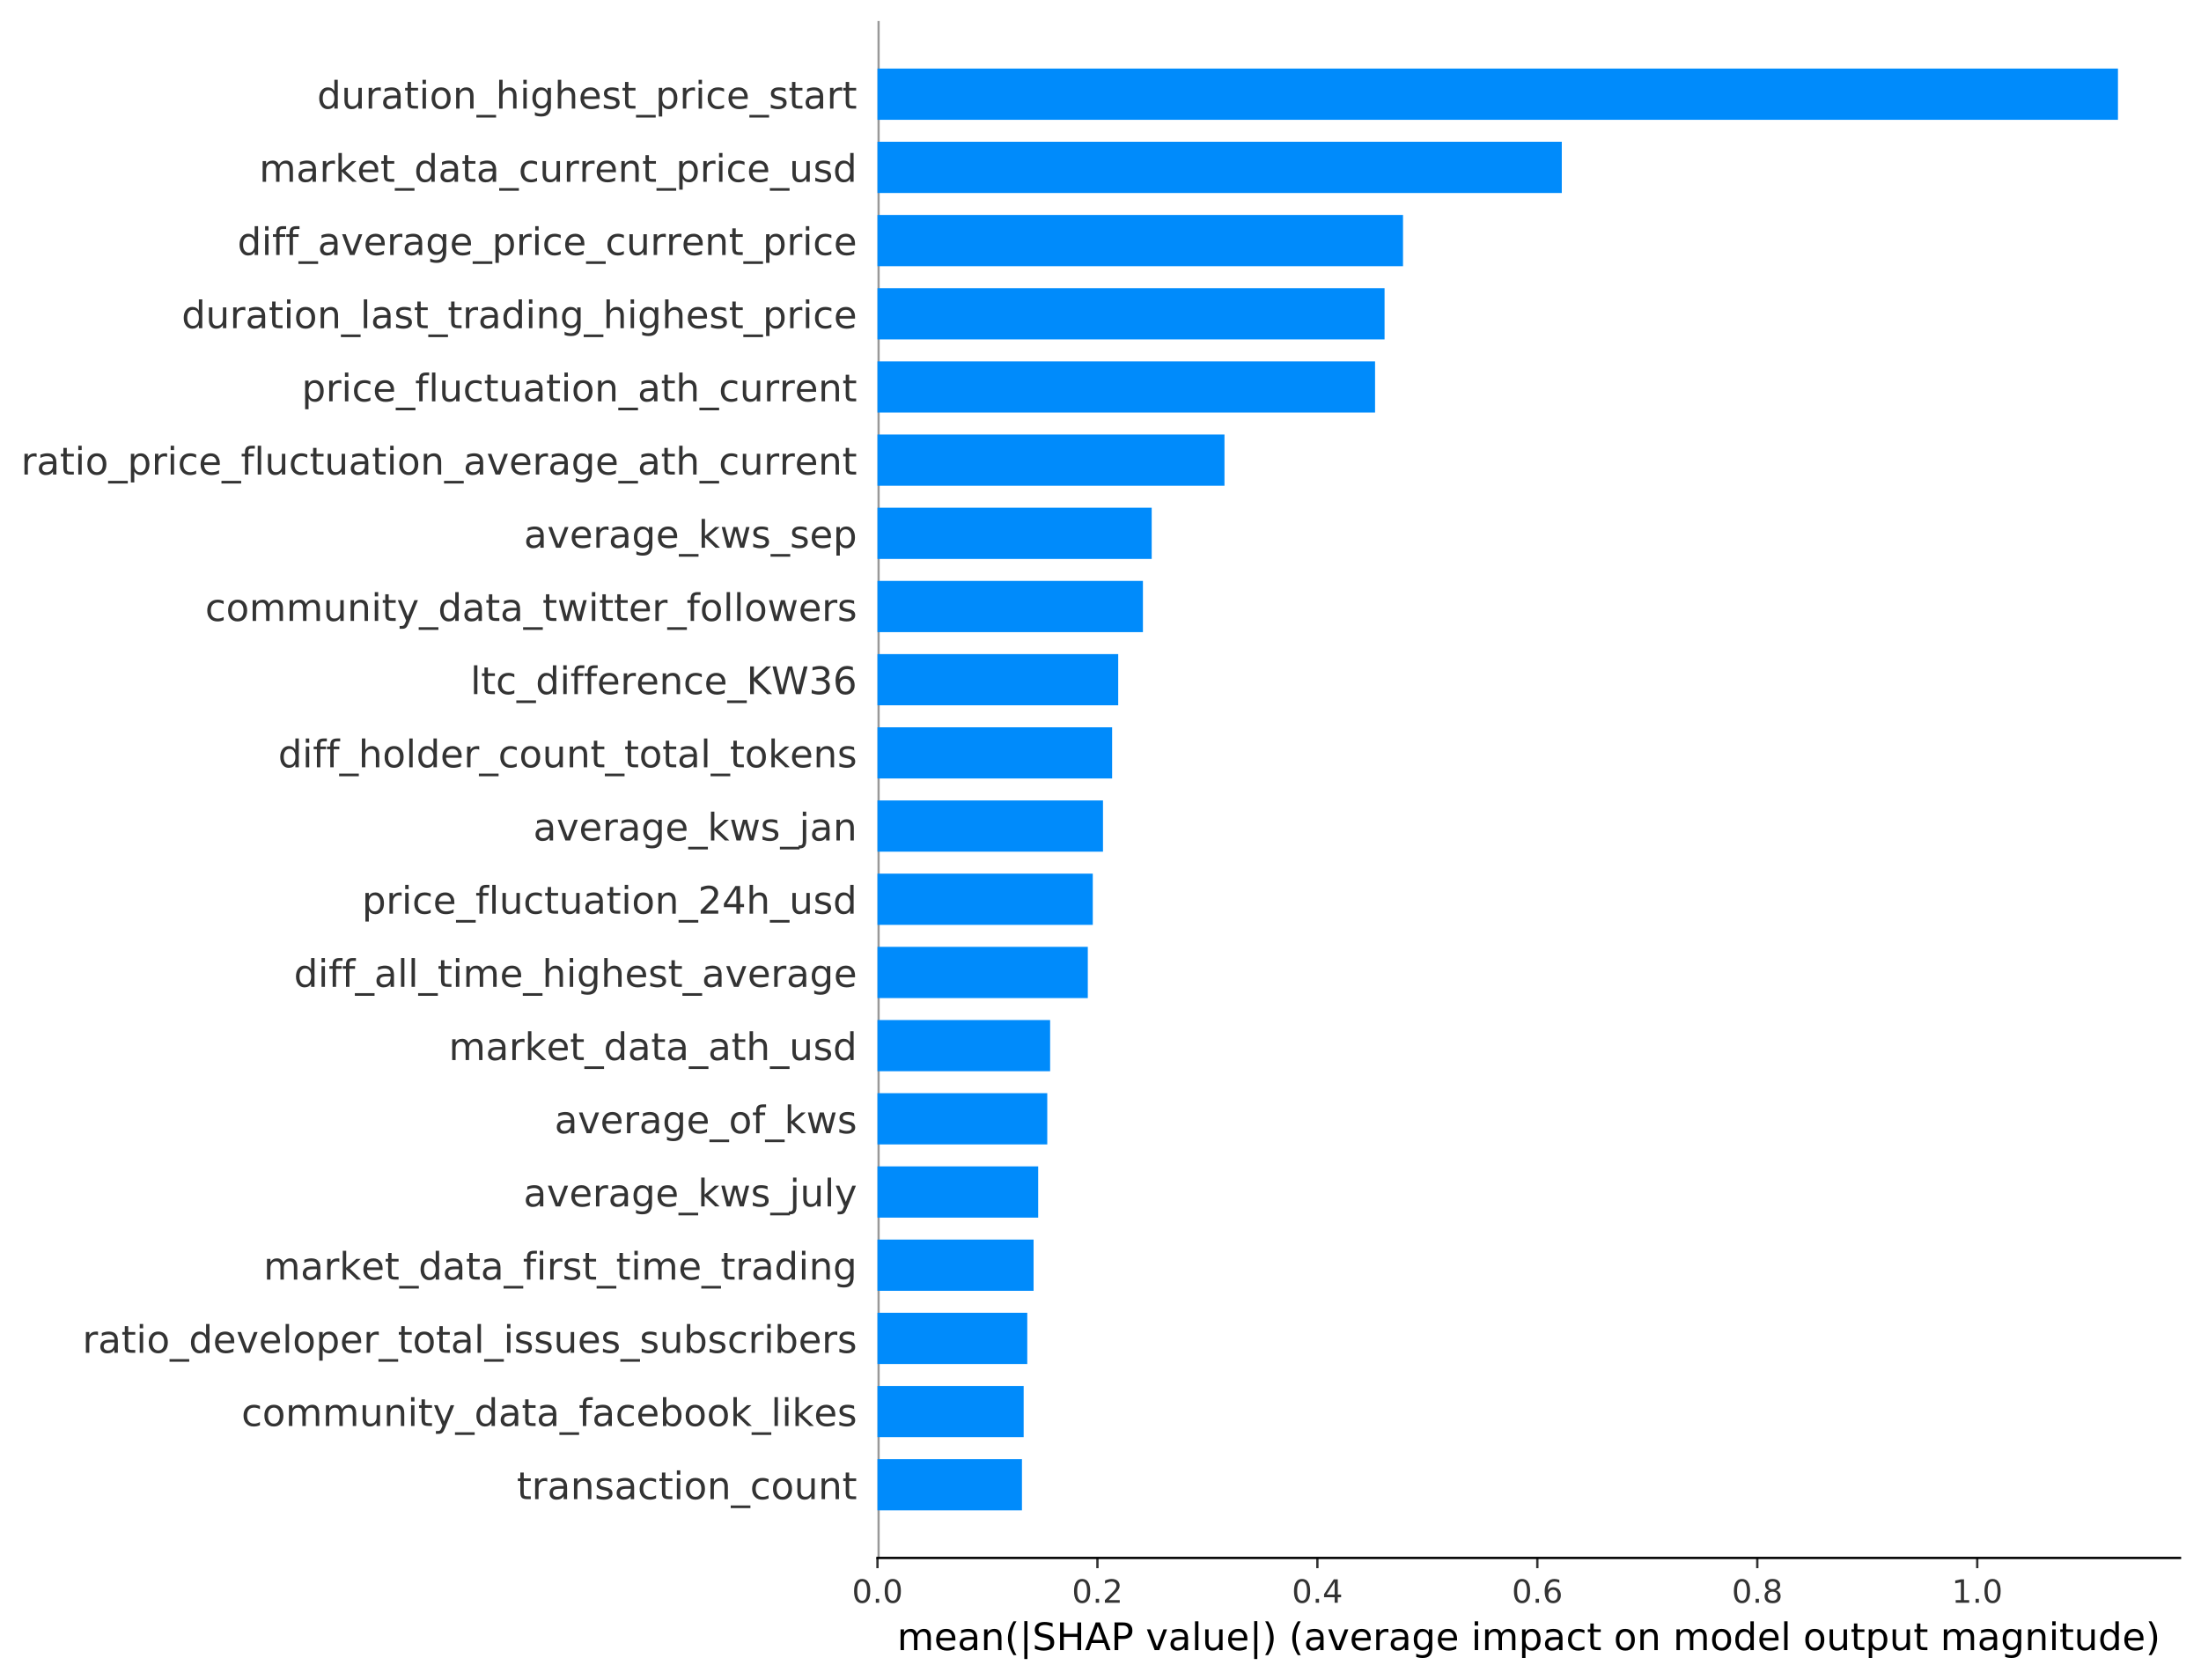 <?xml version="1.0" encoding="utf-8" standalone="no"?>
<!DOCTYPE svg PUBLIC "-//W3C//DTD SVG 1.1//EN"
  "http://www.w3.org/Graphics/SVG/1.1/DTD/svg11.dtd">
<!-- Created with matplotlib (https://matplotlib.org/) -->
<svg height="575.726pt" version="1.1" viewBox="0 0 754.334 575.726" width="754.334pt" xmlns="http://www.w3.org/2000/svg" xmlns:xlink="http://www.w3.org/1999/xlink">
 <defs>
  <style type="text/css">
*{stroke-linecap:butt;stroke-linejoin:round;}
  </style>
 </defs>
 <g id="figure_1">
  <g id="patch_1">
   <path d="M 0 575.726 
L 754.334 575.726 
L 754.334 0 
L 0 0 
z
" style="fill:#ffffff;"/>
  </g>
  <g id="axes_1">
   <g id="patch_2">
    <path d="M 300.734 533.88 
L 747.134 533.88 
L 747.134 7.2 
L 300.734 7.2 
z
" style="fill:#ffffff;"/>
   </g>
   <g id="line2d_1">
    <path clip-path="url(#p9ae1f6f78b)" d="M 300.734 533.88 
L 300.734 7.2 
" style="fill:none;stroke:#999999;stroke-linecap:square;stroke-width:1.5;"/>
   </g>
   <g id="patch_3">
    <path clip-path="url(#p9ae1f6f78b)" d="M 300.734 517.578 
L 350.248 517.578 
L 350.248 500.022 
L 300.734 500.022 
z
" style="fill:#008bfb;"/>
   </g>
   <g id="patch_4">
    <path clip-path="url(#p9ae1f6f78b)" d="M 300.734 492.498 
L 350.833 492.498 
L 350.833 474.942 
L 300.734 474.942 
z
" style="fill:#008bfb;"/>
   </g>
   <g id="patch_5">
    <path clip-path="url(#p9ae1f6f78b)" d="M 300.734 467.418 
L 352.069 467.418 
L 352.069 449.862 
L 300.734 449.862 
z
" style="fill:#008bfb;"/>
   </g>
   <g id="patch_6">
    <path clip-path="url(#p9ae1f6f78b)" d="M 300.734 442.338 
L 354.233 442.338 
L 354.233 424.782 
L 300.734 424.782 
z
" style="fill:#008bfb;"/>
   </g>
   <g id="patch_7">
    <path clip-path="url(#p9ae1f6f78b)" d="M 300.734 417.258 
L 355.81 417.258 
L 355.81 399.702 
L 300.734 399.702 
z
" style="fill:#008bfb;"/>
   </g>
   <g id="patch_8">
    <path clip-path="url(#p9ae1f6f78b)" d="M 300.734 392.178 
L 358.922 392.178 
L 358.922 374.622 
L 300.734 374.622 
z
" style="fill:#008bfb;"/>
   </g>
   <g id="patch_9">
    <path clip-path="url(#p9ae1f6f78b)" d="M 300.734 367.098 
L 359.902 367.098 
L 359.902 349.542 
L 300.734 349.542 
z
" style="fill:#008bfb;"/>
   </g>
   <g id="patch_10">
    <path clip-path="url(#p9ae1f6f78b)" d="M 300.734 342.018 
L 372.815 342.018 
L 372.815 324.462 
L 300.734 324.462 
z
" style="fill:#008bfb;"/>
   </g>
   <g id="patch_11">
    <path clip-path="url(#p9ae1f6f78b)" d="M 300.734 316.938 
L 374.521 316.938 
L 374.521 299.382 
L 300.734 299.382 
z
" style="fill:#008bfb;"/>
   </g>
   <g id="patch_12">
    <path clip-path="url(#p9ae1f6f78b)" d="M 300.734 291.858 
L 378.022 291.858 
L 378.022 274.302 
L 300.734 274.302 
z
" style="fill:#008bfb;"/>
   </g>
   <g id="patch_13">
    <path clip-path="url(#p9ae1f6f78b)" d="M 300.734 266.778 
L 381.149 266.778 
L 381.149 249.222 
L 300.734 249.222 
z
" style="fill:#008bfb;"/>
   </g>
   <g id="patch_14">
    <path clip-path="url(#p9ae1f6f78b)" d="M 300.734 241.698 
L 383.236 241.698 
L 383.236 224.142 
L 300.734 224.142 
z
" style="fill:#008bfb;"/>
   </g>
   <g id="patch_15">
    <path clip-path="url(#p9ae1f6f78b)" d="M 300.734 216.618 
L 391.708 216.618 
L 391.708 199.062 
L 300.734 199.062 
z
" style="fill:#008bfb;"/>
   </g>
   <g id="patch_16">
    <path clip-path="url(#p9ae1f6f78b)" d="M 300.734 191.538 
L 394.712 191.538 
L 394.712 173.982 
L 300.734 173.982 
z
" style="fill:#008bfb;"/>
   </g>
   <g id="patch_17">
    <path clip-path="url(#p9ae1f6f78b)" d="M 300.734 166.458 
L 419.657 166.458 
L 419.657 148.902 
L 300.734 148.902 
z
" style="fill:#008bfb;"/>
   </g>
   <g id="patch_18">
    <path clip-path="url(#p9ae1f6f78b)" d="M 300.734 141.378 
L 471.267 141.378 
L 471.267 123.822 
L 300.734 123.822 
z
" style="fill:#008bfb;"/>
   </g>
   <g id="patch_19">
    <path clip-path="url(#p9ae1f6f78b)" d="M 300.734 116.298 
L 474.521 116.298 
L 474.521 98.742 
L 300.734 98.742 
z
" style="fill:#008bfb;"/>
   </g>
   <g id="patch_20">
    <path clip-path="url(#p9ae1f6f78b)" d="M 300.734 91.218 
L 480.847 91.218 
L 480.847 73.662 
L 300.734 73.662 
z
" style="fill:#008bfb;"/>
   </g>
   <g id="patch_21">
    <path clip-path="url(#p9ae1f6f78b)" d="M 300.734 66.138 
L 535.262 66.138 
L 535.262 48.582 
L 300.734 48.582 
z
" style="fill:#008bfb;"/>
   </g>
   <g id="patch_22">
    <path clip-path="url(#p9ae1f6f78b)" d="M 300.734 41.058 
L 725.877 41.058 
L 725.877 23.502 
L 300.734 23.502 
z
" style="fill:#008bfb;"/>
   </g>
   <g id="matplotlib.axis_1">
    <g id="xtick_1">
     <g id="line2d_2">
      <defs>
       <path d="M 0 0 
L 0 3.5 
" id="mfc887433d7" style="stroke:#333333;stroke-width:0.8;"/>
      </defs>
      <g>
       <use style="fill:#333333;stroke:#333333;stroke-width:0.8;" x="300.734" xlink:href="#mfc887433d7" y="533.88"/>
      </g>
     </g>
     <g id="text_1">
      <!-- 0.0 -->
      <defs>
       <path d="M 31.781 66.406 
Q 24.172 66.406 20.328 58.906 
Q 16.5 51.422 16.5 36.375 
Q 16.5 21.391 20.328 13.891 
Q 24.172 6.391 31.781 6.391 
Q 39.453 6.391 43.281 13.891 
Q 47.125 21.391 47.125 36.375 
Q 47.125 51.422 43.281 58.906 
Q 39.453 66.406 31.781 66.406 
z
M 31.781 74.219 
Q 44.047 74.219 50.516 64.516 
Q 56.984 54.828 56.984 36.375 
Q 56.984 17.969 50.516 8.266 
Q 44.047 -1.422 31.781 -1.422 
Q 19.531 -1.422 13.062 8.266 
Q 6.594 17.969 6.594 36.375 
Q 6.594 54.828 13.062 64.516 
Q 19.531 74.219 31.781 74.219 
z
" id="DejaVuSans-48"/>
       <path d="M 10.688 12.406 
L 21 12.406 
L 21 0 
L 10.688 0 
z
" id="DejaVuSans-46"/>
      </defs>
      <g style="fill:#333333;" transform="translate(291.988 549.238)scale(0.11 -0.11)">
       <use xlink:href="#DejaVuSans-48"/>
       <use x="63.623" xlink:href="#DejaVuSans-46"/>
       <use x="95.41" xlink:href="#DejaVuSans-48"/>
      </g>
     </g>
    </g>
    <g id="xtick_2">
     <g id="line2d_3">
      <g>
       <use style="fill:#333333;stroke:#333333;stroke-width:0.8;" x="376.117" xlink:href="#mfc887433d7" y="533.88"/>
      </g>
     </g>
     <g id="text_2">
      <!-- 0.2 -->
      <defs>
       <path d="M 19.188 8.297 
L 53.609 8.297 
L 53.609 0 
L 7.328 0 
L 7.328 8.297 
Q 12.938 14.109 22.625 23.891 
Q 32.328 33.688 34.812 36.531 
Q 39.547 41.844 41.422 45.531 
Q 43.312 49.219 43.312 52.781 
Q 43.312 58.594 39.234 62.25 
Q 35.156 65.922 28.609 65.922 
Q 23.969 65.922 18.812 64.312 
Q 13.672 62.703 7.812 59.422 
L 7.812 69.391 
Q 13.766 71.781 18.938 73 
Q 24.125 74.219 28.422 74.219 
Q 39.75 74.219 46.484 68.547 
Q 53.219 62.891 53.219 53.422 
Q 53.219 48.922 51.531 44.891 
Q 49.859 40.875 45.406 35.406 
Q 44.188 33.984 37.641 27.219 
Q 31.109 20.453 19.188 8.297 
z
" id="DejaVuSans-50"/>
      </defs>
      <g style="fill:#333333;" transform="translate(367.37 549.238)scale(0.11 -0.11)">
       <use xlink:href="#DejaVuSans-48"/>
       <use x="63.623" xlink:href="#DejaVuSans-46"/>
       <use x="95.41" xlink:href="#DejaVuSans-50"/>
      </g>
     </g>
    </g>
    <g id="xtick_3">
     <g id="line2d_4">
      <g>
       <use style="fill:#333333;stroke:#333333;stroke-width:0.8;" x="451.5" xlink:href="#mfc887433d7" y="533.88"/>
      </g>
     </g>
     <g id="text_3">
      <!-- 0.4 -->
      <defs>
       <path d="M 37.797 64.312 
L 12.891 25.391 
L 37.797 25.391 
z
M 35.203 72.906 
L 47.609 72.906 
L 47.609 25.391 
L 58.016 25.391 
L 58.016 17.188 
L 47.609 17.188 
L 47.609 0 
L 37.797 0 
L 37.797 17.188 
L 4.891 17.188 
L 4.891 26.703 
z
" id="DejaVuSans-52"/>
      </defs>
      <g style="fill:#333333;" transform="translate(442.753 549.238)scale(0.11 -0.11)">
       <use xlink:href="#DejaVuSans-48"/>
       <use x="63.623" xlink:href="#DejaVuSans-46"/>
       <use x="95.41" xlink:href="#DejaVuSans-52"/>
      </g>
     </g>
    </g>
    <g id="xtick_4">
     <g id="line2d_5">
      <g>
       <use style="fill:#333333;stroke:#333333;stroke-width:0.8;" x="526.883" xlink:href="#mfc887433d7" y="533.88"/>
      </g>
     </g>
     <g id="text_4">
      <!-- 0.6 -->
      <defs>
       <path d="M 33.016 40.375 
Q 26.375 40.375 22.484 35.828 
Q 18.609 31.297 18.609 23.391 
Q 18.609 15.531 22.484 10.953 
Q 26.375 6.391 33.016 6.391 
Q 39.656 6.391 43.531 10.953 
Q 47.406 15.531 47.406 23.391 
Q 47.406 31.297 43.531 35.828 
Q 39.656 40.375 33.016 40.375 
z
M 52.594 71.297 
L 52.594 62.312 
Q 48.875 64.062 45.094 64.984 
Q 41.312 65.922 37.594 65.922 
Q 27.828 65.922 22.672 59.328 
Q 17.531 52.734 16.797 39.406 
Q 19.672 43.656 24.016 45.922 
Q 28.375 48.188 33.594 48.188 
Q 44.578 48.188 50.953 41.516 
Q 57.328 34.859 57.328 23.391 
Q 57.328 12.156 50.688 5.359 
Q 44.047 -1.422 33.016 -1.422 
Q 20.359 -1.422 13.672 8.266 
Q 6.984 17.969 6.984 36.375 
Q 6.984 53.656 15.188 63.938 
Q 23.391 74.219 37.203 74.219 
Q 40.922 74.219 44.703 73.484 
Q 48.484 72.75 52.594 71.297 
z
" id="DejaVuSans-54"/>
      </defs>
      <g style="fill:#333333;" transform="translate(518.136 549.238)scale(0.11 -0.11)">
       <use xlink:href="#DejaVuSans-48"/>
       <use x="63.623" xlink:href="#DejaVuSans-46"/>
       <use x="95.41" xlink:href="#DejaVuSans-54"/>
      </g>
     </g>
    </g>
    <g id="xtick_5">
     <g id="line2d_6">
      <g>
       <use style="fill:#333333;stroke:#333333;stroke-width:0.8;" x="602.265" xlink:href="#mfc887433d7" y="533.88"/>
      </g>
     </g>
     <g id="text_5">
      <!-- 0.8 -->
      <defs>
       <path d="M 31.781 34.625 
Q 24.75 34.625 20.719 30.859 
Q 16.703 27.094 16.703 20.516 
Q 16.703 13.922 20.719 10.156 
Q 24.75 6.391 31.781 6.391 
Q 38.812 6.391 42.859 10.172 
Q 46.922 13.969 46.922 20.516 
Q 46.922 27.094 42.891 30.859 
Q 38.875 34.625 31.781 34.625 
z
M 21.922 38.812 
Q 15.578 40.375 12.031 44.719 
Q 8.5 49.078 8.5 55.328 
Q 8.5 64.062 14.719 69.141 
Q 20.953 74.219 31.781 74.219 
Q 42.672 74.219 48.875 69.141 
Q 55.078 64.062 55.078 55.328 
Q 55.078 49.078 51.531 44.719 
Q 48 40.375 41.703 38.812 
Q 48.828 37.156 52.797 32.312 
Q 56.781 27.484 56.781 20.516 
Q 56.781 9.906 50.312 4.234 
Q 43.844 -1.422 31.781 -1.422 
Q 19.734 -1.422 13.25 4.234 
Q 6.781 9.906 6.781 20.516 
Q 6.781 27.484 10.781 32.312 
Q 14.797 37.156 21.922 38.812 
z
M 18.312 54.391 
Q 18.312 48.734 21.844 45.562 
Q 25.391 42.391 31.781 42.391 
Q 38.141 42.391 41.719 45.562 
Q 45.312 48.734 45.312 54.391 
Q 45.312 60.062 41.719 63.234 
Q 38.141 66.406 31.781 66.406 
Q 25.391 66.406 21.844 63.234 
Q 18.312 60.062 18.312 54.391 
z
" id="DejaVuSans-56"/>
      </defs>
      <g style="fill:#333333;" transform="translate(593.519 549.238)scale(0.11 -0.11)">
       <use xlink:href="#DejaVuSans-48"/>
       <use x="63.623" xlink:href="#DejaVuSans-46"/>
       <use x="95.41" xlink:href="#DejaVuSans-56"/>
      </g>
     </g>
    </g>
    <g id="xtick_6">
     <g id="line2d_7">
      <g>
       <use style="fill:#333333;stroke:#333333;stroke-width:0.8;" x="677.648" xlink:href="#mfc887433d7" y="533.88"/>
      </g>
     </g>
     <g id="text_6">
      <!-- 1.0 -->
      <defs>
       <path d="M 12.406 8.297 
L 28.516 8.297 
L 28.516 63.922 
L 10.984 60.406 
L 10.984 69.391 
L 28.422 72.906 
L 38.281 72.906 
L 38.281 8.297 
L 54.391 8.297 
L 54.391 0 
L 12.406 0 
z
" id="DejaVuSans-49"/>
      </defs>
      <g style="fill:#333333;" transform="translate(668.902 549.238)scale(0.11 -0.11)">
       <use xlink:href="#DejaVuSans-49"/>
       <use x="63.623" xlink:href="#DejaVuSans-46"/>
       <use x="95.41" xlink:href="#DejaVuSans-48"/>
      </g>
     </g>
    </g>
    <g id="text_7">
     <!-- mean(|SHAP value|) (average impact on model output magnitude) -->
     <defs>
      <path d="M 52 44.188 
Q 55.375 50.25 60.062 53.125 
Q 64.75 56 71.094 56 
Q 79.641 56 84.281 50.016 
Q 88.922 44.047 88.922 33.016 
L 88.922 0 
L 79.891 0 
L 79.891 32.719 
Q 79.891 40.578 77.094 44.375 
Q 74.312 48.188 68.609 48.188 
Q 61.625 48.188 57.562 43.547 
Q 53.516 38.922 53.516 30.906 
L 53.516 0 
L 44.484 0 
L 44.484 32.719 
Q 44.484 40.625 41.703 44.406 
Q 38.922 48.188 33.109 48.188 
Q 26.219 48.188 22.156 43.531 
Q 18.109 38.875 18.109 30.906 
L 18.109 0 
L 9.078 0 
L 9.078 54.688 
L 18.109 54.688 
L 18.109 46.188 
Q 21.188 51.219 25.484 53.609 
Q 29.781 56 35.688 56 
Q 41.656 56 45.828 52.969 
Q 50 49.953 52 44.188 
z
" id="DejaVuSans-109"/>
      <path d="M 56.203 29.594 
L 56.203 25.203 
L 14.891 25.203 
Q 15.484 15.922 20.484 11.062 
Q 25.484 6.203 34.422 6.203 
Q 39.594 6.203 44.453 7.469 
Q 49.312 8.734 54.109 11.281 
L 54.109 2.781 
Q 49.266 0.734 44.188 -0.344 
Q 39.109 -1.422 33.891 -1.422 
Q 20.797 -1.422 13.156 6.188 
Q 5.516 13.812 5.516 26.812 
Q 5.516 40.234 12.766 48.109 
Q 20.016 56 32.328 56 
Q 43.359 56 49.781 48.891 
Q 56.203 41.797 56.203 29.594 
z
M 47.219 32.234 
Q 47.125 39.594 43.094 43.984 
Q 39.062 48.391 32.422 48.391 
Q 24.906 48.391 20.391 44.141 
Q 15.875 39.891 15.188 32.172 
z
" id="DejaVuSans-101"/>
      <path d="M 34.281 27.484 
Q 23.391 27.484 19.188 25 
Q 14.984 22.516 14.984 16.5 
Q 14.984 11.719 18.141 8.906 
Q 21.297 6.109 26.703 6.109 
Q 34.188 6.109 38.703 11.406 
Q 43.219 16.703 43.219 25.484 
L 43.219 27.484 
z
M 52.203 31.203 
L 52.203 0 
L 43.219 0 
L 43.219 8.297 
Q 40.141 3.328 35.547 0.953 
Q 30.953 -1.422 24.312 -1.422 
Q 15.922 -1.422 10.953 3.297 
Q 6 8.016 6 15.922 
Q 6 25.141 12.172 29.828 
Q 18.359 34.516 30.609 34.516 
L 43.219 34.516 
L 43.219 35.406 
Q 43.219 41.609 39.141 45 
Q 35.062 48.391 27.688 48.391 
Q 23 48.391 18.547 47.266 
Q 14.109 46.141 10.016 43.891 
L 10.016 52.203 
Q 14.938 54.109 19.578 55.047 
Q 24.219 56 28.609 56 
Q 40.484 56 46.344 49.844 
Q 52.203 43.703 52.203 31.203 
z
" id="DejaVuSans-97"/>
      <path d="M 54.891 33.016 
L 54.891 0 
L 45.906 0 
L 45.906 32.719 
Q 45.906 40.484 42.875 44.328 
Q 39.844 48.188 33.797 48.188 
Q 26.516 48.188 22.312 43.547 
Q 18.109 38.922 18.109 30.906 
L 18.109 0 
L 9.078 0 
L 9.078 54.688 
L 18.109 54.688 
L 18.109 46.188 
Q 21.344 51.125 25.703 53.562 
Q 30.078 56 35.797 56 
Q 45.219 56 50.047 50.172 
Q 54.891 44.344 54.891 33.016 
z
" id="DejaVuSans-110"/>
      <path d="M 31 75.875 
Q 24.469 64.656 21.281 53.656 
Q 18.109 42.672 18.109 31.391 
Q 18.109 20.125 21.312 9.062 
Q 24.516 -2 31 -13.188 
L 23.188 -13.188 
Q 15.875 -1.703 12.234 9.375 
Q 8.594 20.453 8.594 31.391 
Q 8.594 42.281 12.203 53.312 
Q 15.828 64.359 23.188 75.875 
z
" id="DejaVuSans-40"/>
      <path d="M 21 76.422 
L 21 -23.578 
L 12.703 -23.578 
L 12.703 76.422 
z
" id="DejaVuSans-124"/>
      <path d="M 53.516 70.516 
L 53.516 60.891 
Q 47.906 63.578 42.922 64.891 
Q 37.938 66.219 33.297 66.219 
Q 25.25 66.219 20.875 63.094 
Q 16.5 59.969 16.5 54.203 
Q 16.5 49.359 19.406 46.891 
Q 22.312 44.438 30.422 42.922 
L 36.375 41.703 
Q 47.406 39.594 52.656 34.297 
Q 57.906 29 57.906 20.125 
Q 57.906 9.516 50.797 4.047 
Q 43.703 -1.422 29.984 -1.422 
Q 24.812 -1.422 18.969 -0.25 
Q 13.141 0.922 6.891 3.219 
L 6.891 13.375 
Q 12.891 10.016 18.656 8.297 
Q 24.422 6.594 29.984 6.594 
Q 38.422 6.594 43.016 9.906 
Q 47.609 13.234 47.609 19.391 
Q 47.609 24.75 44.312 27.781 
Q 41.016 30.812 33.5 32.328 
L 27.484 33.5 
Q 16.453 35.688 11.516 40.375 
Q 6.594 45.062 6.594 53.422 
Q 6.594 63.094 13.406 68.656 
Q 20.219 74.219 32.172 74.219 
Q 37.312 74.219 42.625 73.281 
Q 47.953 72.359 53.516 70.516 
z
" id="DejaVuSans-83"/>
      <path d="M 9.812 72.906 
L 19.672 72.906 
L 19.672 43.016 
L 55.516 43.016 
L 55.516 72.906 
L 65.375 72.906 
L 65.375 0 
L 55.516 0 
L 55.516 34.719 
L 19.672 34.719 
L 19.672 0 
L 9.812 0 
z
" id="DejaVuSans-72"/>
      <path d="M 34.188 63.188 
L 20.797 26.906 
L 47.609 26.906 
z
M 28.609 72.906 
L 39.797 72.906 
L 67.578 0 
L 57.328 0 
L 50.688 18.703 
L 17.828 18.703 
L 11.188 0 
L 0.781 0 
z
" id="DejaVuSans-65"/>
      <path d="M 19.672 64.797 
L 19.672 37.406 
L 32.078 37.406 
Q 38.969 37.406 42.719 40.969 
Q 46.484 44.531 46.484 51.125 
Q 46.484 57.672 42.719 61.234 
Q 38.969 64.797 32.078 64.797 
z
M 9.812 72.906 
L 32.078 72.906 
Q 44.344 72.906 50.609 67.359 
Q 56.891 61.812 56.891 51.125 
Q 56.891 40.328 50.609 34.812 
Q 44.344 29.297 32.078 29.297 
L 19.672 29.297 
L 19.672 0 
L 9.812 0 
z
" id="DejaVuSans-80"/>
      <path id="DejaVuSans-32"/>
      <path d="M 2.984 54.688 
L 12.5 54.688 
L 29.594 8.797 
L 46.688 54.688 
L 56.203 54.688 
L 35.688 0 
L 23.484 0 
z
" id="DejaVuSans-118"/>
      <path d="M 9.422 75.984 
L 18.406 75.984 
L 18.406 0 
L 9.422 0 
z
" id="DejaVuSans-108"/>
      <path d="M 8.5 21.578 
L 8.5 54.688 
L 17.484 54.688 
L 17.484 21.922 
Q 17.484 14.156 20.5 10.266 
Q 23.531 6.391 29.594 6.391 
Q 36.859 6.391 41.078 11.031 
Q 45.312 15.672 45.312 23.688 
L 45.312 54.688 
L 54.297 54.688 
L 54.297 0 
L 45.312 0 
L 45.312 8.406 
Q 42.047 3.422 37.719 1 
Q 33.406 -1.422 27.688 -1.422 
Q 18.266 -1.422 13.375 4.438 
Q 8.5 10.297 8.5 21.578 
z
M 31.109 56 
z
" id="DejaVuSans-117"/>
      <path d="M 8.016 75.875 
L 15.828 75.875 
Q 23.141 64.359 26.781 53.312 
Q 30.422 42.281 30.422 31.391 
Q 30.422 20.453 26.781 9.375 
Q 23.141 -1.703 15.828 -13.188 
L 8.016 -13.188 
Q 14.5 -2 17.703 9.062 
Q 20.906 20.125 20.906 31.391 
Q 20.906 42.672 17.703 53.656 
Q 14.5 64.656 8.016 75.875 
z
" id="DejaVuSans-41"/>
      <path d="M 41.109 46.297 
Q 39.594 47.172 37.812 47.578 
Q 36.031 48 33.891 48 
Q 26.266 48 22.188 43.047 
Q 18.109 38.094 18.109 28.812 
L 18.109 0 
L 9.078 0 
L 9.078 54.688 
L 18.109 54.688 
L 18.109 46.188 
Q 20.953 51.172 25.484 53.578 
Q 30.031 56 36.531 56 
Q 37.453 56 38.578 55.875 
Q 39.703 55.766 41.062 55.516 
z
" id="DejaVuSans-114"/>
      <path d="M 45.406 27.984 
Q 45.406 37.75 41.375 43.109 
Q 37.359 48.484 30.078 48.484 
Q 22.859 48.484 18.828 43.109 
Q 14.797 37.75 14.797 27.984 
Q 14.797 18.266 18.828 12.891 
Q 22.859 7.516 30.078 7.516 
Q 37.359 7.516 41.375 12.891 
Q 45.406 18.266 45.406 27.984 
z
M 54.391 6.781 
Q 54.391 -7.172 48.188 -13.984 
Q 42 -20.797 29.203 -20.797 
Q 24.469 -20.797 20.266 -20.094 
Q 16.062 -19.391 12.109 -17.922 
L 12.109 -9.188 
Q 16.062 -11.328 19.922 -12.344 
Q 23.781 -13.375 27.781 -13.375 
Q 36.625 -13.375 41.016 -8.766 
Q 45.406 -4.156 45.406 5.172 
L 45.406 9.625 
Q 42.625 4.781 38.281 2.391 
Q 33.938 0 27.875 0 
Q 17.828 0 11.672 7.656 
Q 5.516 15.328 5.516 27.984 
Q 5.516 40.672 11.672 48.328 
Q 17.828 56 27.875 56 
Q 33.938 56 38.281 53.609 
Q 42.625 51.219 45.406 46.391 
L 45.406 54.688 
L 54.391 54.688 
z
" id="DejaVuSans-103"/>
      <path d="M 9.422 54.688 
L 18.406 54.688 
L 18.406 0 
L 9.422 0 
z
M 9.422 75.984 
L 18.406 75.984 
L 18.406 64.594 
L 9.422 64.594 
z
" id="DejaVuSans-105"/>
      <path d="M 18.109 8.203 
L 18.109 -20.797 
L 9.078 -20.797 
L 9.078 54.688 
L 18.109 54.688 
L 18.109 46.391 
Q 20.953 51.266 25.266 53.625 
Q 29.594 56 35.594 56 
Q 45.562 56 51.781 48.094 
Q 58.016 40.188 58.016 27.297 
Q 58.016 14.406 51.781 6.484 
Q 45.562 -1.422 35.594 -1.422 
Q 29.594 -1.422 25.266 0.953 
Q 20.953 3.328 18.109 8.203 
z
M 48.688 27.297 
Q 48.688 37.203 44.609 42.844 
Q 40.531 48.484 33.406 48.484 
Q 26.266 48.484 22.188 42.844 
Q 18.109 37.203 18.109 27.297 
Q 18.109 17.391 22.188 11.75 
Q 26.266 6.109 33.406 6.109 
Q 40.531 6.109 44.609 11.75 
Q 48.688 17.391 48.688 27.297 
z
" id="DejaVuSans-112"/>
      <path d="M 48.781 52.594 
L 48.781 44.188 
Q 44.969 46.297 41.141 47.344 
Q 37.312 48.391 33.406 48.391 
Q 24.656 48.391 19.812 42.844 
Q 14.984 37.312 14.984 27.297 
Q 14.984 17.281 19.812 11.734 
Q 24.656 6.203 33.406 6.203 
Q 37.312 6.203 41.141 7.25 
Q 44.969 8.297 48.781 10.406 
L 48.781 2.094 
Q 45.016 0.344 40.984 -0.531 
Q 36.969 -1.422 32.422 -1.422 
Q 20.062 -1.422 12.781 6.344 
Q 5.516 14.109 5.516 27.297 
Q 5.516 40.672 12.859 48.328 
Q 20.219 56 33.016 56 
Q 37.156 56 41.109 55.141 
Q 45.062 54.297 48.781 52.594 
z
" id="DejaVuSans-99"/>
      <path d="M 18.312 70.219 
L 18.312 54.688 
L 36.812 54.688 
L 36.812 47.703 
L 18.312 47.703 
L 18.312 18.016 
Q 18.312 11.328 20.141 9.422 
Q 21.969 7.516 27.594 7.516 
L 36.812 7.516 
L 36.812 0 
L 27.594 0 
Q 17.188 0 13.234 3.875 
Q 9.281 7.766 9.281 18.016 
L 9.281 47.703 
L 2.688 47.703 
L 2.688 54.688 
L 9.281 54.688 
L 9.281 70.219 
z
" id="DejaVuSans-116"/>
      <path d="M 30.609 48.391 
Q 23.391 48.391 19.188 42.75 
Q 14.984 37.109 14.984 27.297 
Q 14.984 17.484 19.156 11.844 
Q 23.344 6.203 30.609 6.203 
Q 37.797 6.203 41.984 11.859 
Q 46.188 17.531 46.188 27.297 
Q 46.188 37.016 41.984 42.703 
Q 37.797 48.391 30.609 48.391 
z
M 30.609 56 
Q 42.328 56 49.016 48.375 
Q 55.719 40.766 55.719 27.297 
Q 55.719 13.875 49.016 6.219 
Q 42.328 -1.422 30.609 -1.422 
Q 18.844 -1.422 12.172 6.219 
Q 5.516 13.875 5.516 27.297 
Q 5.516 40.766 12.172 48.375 
Q 18.844 56 30.609 56 
z
" id="DejaVuSans-111"/>
      <path d="M 45.406 46.391 
L 45.406 75.984 
L 54.391 75.984 
L 54.391 0 
L 45.406 0 
L 45.406 8.203 
Q 42.578 3.328 38.25 0.953 
Q 33.938 -1.422 27.875 -1.422 
Q 17.969 -1.422 11.734 6.484 
Q 5.516 14.406 5.516 27.297 
Q 5.516 40.188 11.734 48.094 
Q 17.969 56 27.875 56 
Q 33.938 56 38.25 53.625 
Q 42.578 51.266 45.406 46.391 
z
M 14.797 27.297 
Q 14.797 17.391 18.875 11.75 
Q 22.953 6.109 30.078 6.109 
Q 37.203 6.109 41.297 11.75 
Q 45.406 17.391 45.406 27.297 
Q 45.406 37.203 41.297 42.844 
Q 37.203 48.484 30.078 48.484 
Q 22.953 48.484 18.875 42.844 
Q 14.797 37.203 14.797 27.297 
z
" id="DejaVuSans-100"/>
     </defs>
     <g transform="translate(307.465 565.461)scale(0.13 -0.13)">
      <use xlink:href="#DejaVuSans-109"/>
      <use x="97.412" xlink:href="#DejaVuSans-101"/>
      <use x="158.936" xlink:href="#DejaVuSans-97"/>
      <use x="220.215" xlink:href="#DejaVuSans-110"/>
      <use x="283.594" xlink:href="#DejaVuSans-40"/>
      <use x="322.607" xlink:href="#DejaVuSans-124"/>
      <use x="356.299" xlink:href="#DejaVuSans-83"/>
      <use x="419.775" xlink:href="#DejaVuSans-72"/>
      <use x="494.971" xlink:href="#DejaVuSans-65"/>
      <use x="563.379" xlink:href="#DejaVuSans-80"/>
      <use x="623.682" xlink:href="#DejaVuSans-32"/>
      <use x="655.469" xlink:href="#DejaVuSans-118"/>
      <use x="714.648" xlink:href="#DejaVuSans-97"/>
      <use x="775.928" xlink:href="#DejaVuSans-108"/>
      <use x="803.711" xlink:href="#DejaVuSans-117"/>
      <use x="867.09" xlink:href="#DejaVuSans-101"/>
      <use x="928.613" xlink:href="#DejaVuSans-124"/>
      <use x="962.305" xlink:href="#DejaVuSans-41"/>
      <use x="1001.318" xlink:href="#DejaVuSans-32"/>
      <use x="1033.105" xlink:href="#DejaVuSans-40"/>
      <use x="1072.119" xlink:href="#DejaVuSans-97"/>
      <use x="1133.398" xlink:href="#DejaVuSans-118"/>
      <use x="1192.578" xlink:href="#DejaVuSans-101"/>
      <use x="1254.102" xlink:href="#DejaVuSans-114"/>
      <use x="1295.215" xlink:href="#DejaVuSans-97"/>
      <use x="1356.494" xlink:href="#DejaVuSans-103"/>
      <use x="1419.971" xlink:href="#DejaVuSans-101"/>
      <use x="1481.494" xlink:href="#DejaVuSans-32"/>
      <use x="1513.281" xlink:href="#DejaVuSans-105"/>
      <use x="1541.064" xlink:href="#DejaVuSans-109"/>
      <use x="1638.477" xlink:href="#DejaVuSans-112"/>
      <use x="1701.953" xlink:href="#DejaVuSans-97"/>
      <use x="1763.232" xlink:href="#DejaVuSans-99"/>
      <use x="1818.213" xlink:href="#DejaVuSans-116"/>
      <use x="1857.422" xlink:href="#DejaVuSans-32"/>
      <use x="1889.209" xlink:href="#DejaVuSans-111"/>
      <use x="1950.391" xlink:href="#DejaVuSans-110"/>
      <use x="2013.77" xlink:href="#DejaVuSans-32"/>
      <use x="2045.557" xlink:href="#DejaVuSans-109"/>
      <use x="2142.969" xlink:href="#DejaVuSans-111"/>
      <use x="2204.15" xlink:href="#DejaVuSans-100"/>
      <use x="2267.627" xlink:href="#DejaVuSans-101"/>
      <use x="2329.15" xlink:href="#DejaVuSans-108"/>
      <use x="2356.934" xlink:href="#DejaVuSans-32"/>
      <use x="2388.721" xlink:href="#DejaVuSans-111"/>
      <use x="2449.902" xlink:href="#DejaVuSans-117"/>
      <use x="2513.281" xlink:href="#DejaVuSans-116"/>
      <use x="2552.49" xlink:href="#DejaVuSans-112"/>
      <use x="2615.967" xlink:href="#DejaVuSans-117"/>
      <use x="2679.346" xlink:href="#DejaVuSans-116"/>
      <use x="2718.555" xlink:href="#DejaVuSans-32"/>
      <use x="2750.342" xlink:href="#DejaVuSans-109"/>
      <use x="2847.754" xlink:href="#DejaVuSans-97"/>
      <use x="2909.033" xlink:href="#DejaVuSans-103"/>
      <use x="2972.51" xlink:href="#DejaVuSans-110"/>
      <use x="3035.889" xlink:href="#DejaVuSans-105"/>
      <use x="3063.672" xlink:href="#DejaVuSans-116"/>
      <use x="3102.881" xlink:href="#DejaVuSans-117"/>
      <use x="3166.26" xlink:href="#DejaVuSans-100"/>
      <use x="3229.736" xlink:href="#DejaVuSans-101"/>
      <use x="3291.26" xlink:href="#DejaVuSans-41"/>
     </g>
    </g>
   </g>
   <g id="matplotlib.axis_2">
    <g id="ytick_1">
     <g id="text_8">
      <!-- transaction_count -->
      <defs>
       <path d="M 44.281 53.078 
L 44.281 44.578 
Q 40.484 46.531 36.375 47.5 
Q 32.281 48.484 27.875 48.484 
Q 21.188 48.484 17.844 46.438 
Q 14.5 44.391 14.5 40.281 
Q 14.5 37.156 16.891 35.375 
Q 19.281 33.594 26.516 31.984 
L 29.594 31.297 
Q 39.156 29.25 43.188 25.516 
Q 47.219 21.781 47.219 15.094 
Q 47.219 7.469 41.188 3.016 
Q 35.156 -1.422 24.609 -1.422 
Q 20.219 -1.422 15.453 -0.562 
Q 10.688 0.297 5.422 2 
L 5.422 11.281 
Q 10.406 8.688 15.234 7.391 
Q 20.062 6.109 24.812 6.109 
Q 31.156 6.109 34.562 8.281 
Q 37.984 10.453 37.984 14.406 
Q 37.984 18.062 35.516 20.016 
Q 33.062 21.969 24.703 23.781 
L 21.578 24.516 
Q 13.234 26.266 9.516 29.906 
Q 5.812 33.547 5.812 39.891 
Q 5.812 47.609 11.281 51.797 
Q 16.75 56 26.812 56 
Q 31.781 56 36.172 55.266 
Q 40.578 54.547 44.281 53.078 
z
" id="DejaVuSans-115"/>
       <path d="M 50.984 -16.609 
L 50.984 -23.578 
L -0.984 -23.578 
L -0.984 -16.609 
z
" id="DejaVuSans-95"/>
      </defs>
      <g style="fill:#333333;" transform="translate(177.124 513.739)scale(0.13 -0.13)">
       <use xlink:href="#DejaVuSans-116"/>
       <use x="39.209" xlink:href="#DejaVuSans-114"/>
       <use x="80.322" xlink:href="#DejaVuSans-97"/>
       <use x="141.602" xlink:href="#DejaVuSans-110"/>
       <use x="204.98" xlink:href="#DejaVuSans-115"/>
       <use x="257.08" xlink:href="#DejaVuSans-97"/>
       <use x="318.359" xlink:href="#DejaVuSans-99"/>
       <use x="373.34" xlink:href="#DejaVuSans-116"/>
       <use x="412.549" xlink:href="#DejaVuSans-105"/>
       <use x="440.332" xlink:href="#DejaVuSans-111"/>
       <use x="501.514" xlink:href="#DejaVuSans-110"/>
       <use x="564.893" xlink:href="#DejaVuSans-95"/>
       <use x="614.893" xlink:href="#DejaVuSans-99"/>
       <use x="669.873" xlink:href="#DejaVuSans-111"/>
       <use x="731.055" xlink:href="#DejaVuSans-117"/>
       <use x="794.434" xlink:href="#DejaVuSans-110"/>
       <use x="857.812" xlink:href="#DejaVuSans-116"/>
      </g>
     </g>
    </g>
    <g id="ytick_2">
     <g id="text_9">
      <!-- community_data_facebook_likes -->
      <defs>
       <path d="M 32.172 -5.078 
Q 28.375 -14.844 24.75 -17.812 
Q 21.141 -20.797 15.094 -20.797 
L 7.906 -20.797 
L 7.906 -13.281 
L 13.188 -13.281 
Q 16.891 -13.281 18.938 -11.516 
Q 21 -9.766 23.484 -3.219 
L 25.094 0.875 
L 2.984 54.688 
L 12.5 54.688 
L 29.594 11.922 
L 46.688 54.688 
L 56.203 54.688 
z
" id="DejaVuSans-121"/>
       <path d="M 37.109 75.984 
L 37.109 68.5 
L 28.516 68.5 
Q 23.688 68.5 21.797 66.547 
Q 19.922 64.594 19.922 59.516 
L 19.922 54.688 
L 34.719 54.688 
L 34.719 47.703 
L 19.922 47.703 
L 19.922 0 
L 10.891 0 
L 10.891 47.703 
L 2.297 47.703 
L 2.297 54.688 
L 10.891 54.688 
L 10.891 58.5 
Q 10.891 67.625 15.141 71.797 
Q 19.391 75.984 28.609 75.984 
z
" id="DejaVuSans-102"/>
       <path d="M 48.688 27.297 
Q 48.688 37.203 44.609 42.844 
Q 40.531 48.484 33.406 48.484 
Q 26.266 48.484 22.188 42.844 
Q 18.109 37.203 18.109 27.297 
Q 18.109 17.391 22.188 11.75 
Q 26.266 6.109 33.406 6.109 
Q 40.531 6.109 44.609 11.75 
Q 48.688 17.391 48.688 27.297 
z
M 18.109 46.391 
Q 20.953 51.266 25.266 53.625 
Q 29.594 56 35.594 56 
Q 45.562 56 51.781 48.094 
Q 58.016 40.188 58.016 27.297 
Q 58.016 14.406 51.781 6.484 
Q 45.562 -1.422 35.594 -1.422 
Q 29.594 -1.422 25.266 0.953 
Q 20.953 3.328 18.109 8.203 
L 18.109 0 
L 9.078 0 
L 9.078 75.984 
L 18.109 75.984 
z
" id="DejaVuSans-98"/>
       <path d="M 9.078 75.984 
L 18.109 75.984 
L 18.109 31.109 
L 44.922 54.688 
L 56.391 54.688 
L 27.391 29.109 
L 57.625 0 
L 45.906 0 
L 18.109 26.703 
L 18.109 0 
L 9.078 0 
z
" id="DejaVuSans-107"/>
      </defs>
      <g style="fill:#333333;" transform="translate(82.748 488.659)scale(0.13 -0.13)">
       <use xlink:href="#DejaVuSans-99"/>
       <use x="54.98" xlink:href="#DejaVuSans-111"/>
       <use x="116.162" xlink:href="#DejaVuSans-109"/>
       <use x="213.574" xlink:href="#DejaVuSans-109"/>
       <use x="310.986" xlink:href="#DejaVuSans-117"/>
       <use x="374.365" xlink:href="#DejaVuSans-110"/>
       <use x="437.744" xlink:href="#DejaVuSans-105"/>
       <use x="465.527" xlink:href="#DejaVuSans-116"/>
       <use x="504.736" xlink:href="#DejaVuSans-121"/>
       <use x="563.916" xlink:href="#DejaVuSans-95"/>
       <use x="613.916" xlink:href="#DejaVuSans-100"/>
       <use x="677.393" xlink:href="#DejaVuSans-97"/>
       <use x="738.672" xlink:href="#DejaVuSans-116"/>
       <use x="777.881" xlink:href="#DejaVuSans-97"/>
       <use x="839.16" xlink:href="#DejaVuSans-95"/>
       <use x="889.16" xlink:href="#DejaVuSans-102"/>
       <use x="924.365" xlink:href="#DejaVuSans-97"/>
       <use x="985.645" xlink:href="#DejaVuSans-99"/>
       <use x="1040.625" xlink:href="#DejaVuSans-101"/>
       <use x="1102.148" xlink:href="#DejaVuSans-98"/>
       <use x="1165.625" xlink:href="#DejaVuSans-111"/>
       <use x="1226.807" xlink:href="#DejaVuSans-111"/>
       <use x="1287.988" xlink:href="#DejaVuSans-107"/>
       <use x="1345.898" xlink:href="#DejaVuSans-95"/>
       <use x="1395.898" xlink:href="#DejaVuSans-108"/>
       <use x="1423.682" xlink:href="#DejaVuSans-105"/>
       <use x="1451.465" xlink:href="#DejaVuSans-107"/>
       <use x="1509.328" xlink:href="#DejaVuSans-101"/>
       <use x="1570.852" xlink:href="#DejaVuSans-115"/>
      </g>
     </g>
    </g>
    <g id="ytick_3">
     <g id="text_10">
      <!-- ratio_developer_total_issues_subscribers -->
      <g style="fill:#333333;" transform="translate(28.254 463.579)scale(0.13 -0.13)">
       <use xlink:href="#DejaVuSans-114"/>
       <use x="41.113" xlink:href="#DejaVuSans-97"/>
       <use x="102.393" xlink:href="#DejaVuSans-116"/>
       <use x="141.602" xlink:href="#DejaVuSans-105"/>
       <use x="169.385" xlink:href="#DejaVuSans-111"/>
       <use x="230.566" xlink:href="#DejaVuSans-95"/>
       <use x="280.566" xlink:href="#DejaVuSans-100"/>
       <use x="344.043" xlink:href="#DejaVuSans-101"/>
       <use x="405.566" xlink:href="#DejaVuSans-118"/>
       <use x="464.746" xlink:href="#DejaVuSans-101"/>
       <use x="526.27" xlink:href="#DejaVuSans-108"/>
       <use x="554.053" xlink:href="#DejaVuSans-111"/>
       <use x="615.234" xlink:href="#DejaVuSans-112"/>
       <use x="678.711" xlink:href="#DejaVuSans-101"/>
       <use x="740.234" xlink:href="#DejaVuSans-114"/>
       <use x="781.348" xlink:href="#DejaVuSans-95"/>
       <use x="831.348" xlink:href="#DejaVuSans-116"/>
       <use x="870.557" xlink:href="#DejaVuSans-111"/>
       <use x="931.738" xlink:href="#DejaVuSans-116"/>
       <use x="970.947" xlink:href="#DejaVuSans-97"/>
       <use x="1032.227" xlink:href="#DejaVuSans-108"/>
       <use x="1060.01" xlink:href="#DejaVuSans-95"/>
       <use x="1110.01" xlink:href="#DejaVuSans-105"/>
       <use x="1137.793" xlink:href="#DejaVuSans-115"/>
       <use x="1189.893" xlink:href="#DejaVuSans-115"/>
       <use x="1241.992" xlink:href="#DejaVuSans-117"/>
       <use x="1305.371" xlink:href="#DejaVuSans-101"/>
       <use x="1366.895" xlink:href="#DejaVuSans-115"/>
       <use x="1418.994" xlink:href="#DejaVuSans-95"/>
       <use x="1468.994" xlink:href="#DejaVuSans-115"/>
       <use x="1521.094" xlink:href="#DejaVuSans-117"/>
       <use x="1584.473" xlink:href="#DejaVuSans-98"/>
       <use x="1647.949" xlink:href="#DejaVuSans-115"/>
       <use x="1700.049" xlink:href="#DejaVuSans-99"/>
       <use x="1755.029" xlink:href="#DejaVuSans-114"/>
       <use x="1796.143" xlink:href="#DejaVuSans-105"/>
       <use x="1823.926" xlink:href="#DejaVuSans-98"/>
       <use x="1887.402" xlink:href="#DejaVuSans-101"/>
       <use x="1948.926" xlink:href="#DejaVuSans-114"/>
       <use x="1990.039" xlink:href="#DejaVuSans-115"/>
      </g>
     </g>
    </g>
    <g id="ytick_4">
     <g id="text_11">
      <!-- market_data_first_time_trading -->
      <g style="fill:#333333;" transform="translate(90.327 438.499)scale(0.13 -0.13)">
       <use xlink:href="#DejaVuSans-109"/>
       <use x="97.412" xlink:href="#DejaVuSans-97"/>
       <use x="158.691" xlink:href="#DejaVuSans-114"/>
       <use x="199.805" xlink:href="#DejaVuSans-107"/>
       <use x="257.668" xlink:href="#DejaVuSans-101"/>
       <use x="319.191" xlink:href="#DejaVuSans-116"/>
       <use x="358.4" xlink:href="#DejaVuSans-95"/>
       <use x="408.4" xlink:href="#DejaVuSans-100"/>
       <use x="471.877" xlink:href="#DejaVuSans-97"/>
       <use x="533.156" xlink:href="#DejaVuSans-116"/>
       <use x="572.365" xlink:href="#DejaVuSans-97"/>
       <use x="633.645" xlink:href="#DejaVuSans-95"/>
       <use x="683.645" xlink:href="#DejaVuSans-102"/>
       <use x="718.85" xlink:href="#DejaVuSans-105"/>
       <use x="746.633" xlink:href="#DejaVuSans-114"/>
       <use x="787.746" xlink:href="#DejaVuSans-115"/>
       <use x="839.846" xlink:href="#DejaVuSans-116"/>
       <use x="879.055" xlink:href="#DejaVuSans-95"/>
       <use x="929.055" xlink:href="#DejaVuSans-116"/>
       <use x="968.264" xlink:href="#DejaVuSans-105"/>
       <use x="996.047" xlink:href="#DejaVuSans-109"/>
       <use x="1093.459" xlink:href="#DejaVuSans-101"/>
       <use x="1154.982" xlink:href="#DejaVuSans-95"/>
       <use x="1204.982" xlink:href="#DejaVuSans-116"/>
       <use x="1244.191" xlink:href="#DejaVuSans-114"/>
       <use x="1285.305" xlink:href="#DejaVuSans-97"/>
       <use x="1346.584" xlink:href="#DejaVuSans-100"/>
       <use x="1410.061" xlink:href="#DejaVuSans-105"/>
       <use x="1437.844" xlink:href="#DejaVuSans-110"/>
       <use x="1501.223" xlink:href="#DejaVuSans-103"/>
      </g>
     </g>
    </g>
    <g id="ytick_5">
     <g id="text_12">
      <!-- average_kws_july -->
      <defs>
       <path d="M 4.203 54.688 
L 13.188 54.688 
L 24.422 12.016 
L 35.594 54.688 
L 46.188 54.688 
L 57.422 12.016 
L 68.609 54.688 
L 77.594 54.688 
L 63.281 0 
L 52.688 0 
L 40.922 44.828 
L 29.109 0 
L 18.5 0 
z
" id="DejaVuSans-119"/>
       <path d="M 9.422 54.688 
L 18.406 54.688 
L 18.406 -0.984 
Q 18.406 -11.422 14.422 -16.109 
Q 10.453 -20.797 1.609 -20.797 
L -1.812 -20.797 
L -1.812 -13.188 
L 0.594 -13.188 
Q 5.719 -13.188 7.562 -10.812 
Q 9.422 -8.453 9.422 -0.984 
z
M 9.422 75.984 
L 18.406 75.984 
L 18.406 64.594 
L 9.422 64.594 
z
" id="DejaVuSans-106"/>
      </defs>
      <g style="fill:#333333;" transform="translate(179.424 413.419)scale(0.13 -0.13)">
       <use xlink:href="#DejaVuSans-97"/>
       <use x="61.279" xlink:href="#DejaVuSans-118"/>
       <use x="120.459" xlink:href="#DejaVuSans-101"/>
       <use x="181.982" xlink:href="#DejaVuSans-114"/>
       <use x="223.096" xlink:href="#DejaVuSans-97"/>
       <use x="284.375" xlink:href="#DejaVuSans-103"/>
       <use x="347.852" xlink:href="#DejaVuSans-101"/>
       <use x="409.375" xlink:href="#DejaVuSans-95"/>
       <use x="459.375" xlink:href="#DejaVuSans-107"/>
       <use x="517.285" xlink:href="#DejaVuSans-119"/>
       <use x="599.072" xlink:href="#DejaVuSans-115"/>
       <use x="651.172" xlink:href="#DejaVuSans-95"/>
       <use x="701.172" xlink:href="#DejaVuSans-106"/>
       <use x="728.955" xlink:href="#DejaVuSans-117"/>
       <use x="792.334" xlink:href="#DejaVuSans-108"/>
       <use x="820.117" xlink:href="#DejaVuSans-121"/>
      </g>
     </g>
    </g>
    <g id="ytick_6">
     <g id="text_13">
      <!-- average_of_kws -->
      <g style="fill:#333333;" transform="translate(190.049 388.339)scale(0.13 -0.13)">
       <use xlink:href="#DejaVuSans-97"/>
       <use x="61.279" xlink:href="#DejaVuSans-118"/>
       <use x="120.459" xlink:href="#DejaVuSans-101"/>
       <use x="181.982" xlink:href="#DejaVuSans-114"/>
       <use x="223.096" xlink:href="#DejaVuSans-97"/>
       <use x="284.375" xlink:href="#DejaVuSans-103"/>
       <use x="347.852" xlink:href="#DejaVuSans-101"/>
       <use x="409.375" xlink:href="#DejaVuSans-95"/>
       <use x="459.375" xlink:href="#DejaVuSans-111"/>
       <use x="520.557" xlink:href="#DejaVuSans-102"/>
       <use x="555.762" xlink:href="#DejaVuSans-95"/>
       <use x="605.762" xlink:href="#DejaVuSans-107"/>
       <use x="663.672" xlink:href="#DejaVuSans-119"/>
       <use x="745.459" xlink:href="#DejaVuSans-115"/>
      </g>
     </g>
    </g>
    <g id="ytick_7">
     <g id="text_14">
      <!-- market_data_ath_usd -->
      <defs>
       <path d="M 54.891 33.016 
L 54.891 0 
L 45.906 0 
L 45.906 32.719 
Q 45.906 40.484 42.875 44.328 
Q 39.844 48.188 33.797 48.188 
Q 26.516 48.188 22.312 43.547 
Q 18.109 38.922 18.109 30.906 
L 18.109 0 
L 9.078 0 
L 9.078 75.984 
L 18.109 75.984 
L 18.109 46.188 
Q 21.344 51.125 25.703 53.562 
Q 30.078 56 35.797 56 
Q 45.219 56 50.047 50.172 
Q 54.891 44.344 54.891 33.016 
z
" id="DejaVuSans-104"/>
      </defs>
      <g style="fill:#333333;" transform="translate(153.795 363.259)scale(0.13 -0.13)">
       <use xlink:href="#DejaVuSans-109"/>
       <use x="97.412" xlink:href="#DejaVuSans-97"/>
       <use x="158.691" xlink:href="#DejaVuSans-114"/>
       <use x="199.805" xlink:href="#DejaVuSans-107"/>
       <use x="257.668" xlink:href="#DejaVuSans-101"/>
       <use x="319.191" xlink:href="#DejaVuSans-116"/>
       <use x="358.4" xlink:href="#DejaVuSans-95"/>
       <use x="408.4" xlink:href="#DejaVuSans-100"/>
       <use x="471.877" xlink:href="#DejaVuSans-97"/>
       <use x="533.156" xlink:href="#DejaVuSans-116"/>
       <use x="572.365" xlink:href="#DejaVuSans-97"/>
       <use x="633.645" xlink:href="#DejaVuSans-95"/>
       <use x="683.645" xlink:href="#DejaVuSans-97"/>
       <use x="744.924" xlink:href="#DejaVuSans-116"/>
       <use x="784.133" xlink:href="#DejaVuSans-104"/>
       <use x="847.512" xlink:href="#DejaVuSans-95"/>
       <use x="897.512" xlink:href="#DejaVuSans-117"/>
       <use x="960.891" xlink:href="#DejaVuSans-115"/>
       <use x="1012.99" xlink:href="#DejaVuSans-100"/>
      </g>
     </g>
    </g>
    <g id="ytick_8">
     <g id="text_15">
      <!-- diff_all_time_highest_average -->
      <g style="fill:#333333;" transform="translate(100.725 338.179)scale(0.13 -0.13)">
       <use xlink:href="#DejaVuSans-100"/>
       <use x="63.477" xlink:href="#DejaVuSans-105"/>
       <use x="91.26" xlink:href="#DejaVuSans-102"/>
       <use x="126.465" xlink:href="#DejaVuSans-102"/>
       <use x="161.67" xlink:href="#DejaVuSans-95"/>
       <use x="211.67" xlink:href="#DejaVuSans-97"/>
       <use x="272.949" xlink:href="#DejaVuSans-108"/>
       <use x="300.732" xlink:href="#DejaVuSans-108"/>
       <use x="328.516" xlink:href="#DejaVuSans-95"/>
       <use x="378.516" xlink:href="#DejaVuSans-116"/>
       <use x="417.725" xlink:href="#DejaVuSans-105"/>
       <use x="445.508" xlink:href="#DejaVuSans-109"/>
       <use x="542.92" xlink:href="#DejaVuSans-101"/>
       <use x="604.443" xlink:href="#DejaVuSans-95"/>
       <use x="654.443" xlink:href="#DejaVuSans-104"/>
       <use x="717.822" xlink:href="#DejaVuSans-105"/>
       <use x="745.605" xlink:href="#DejaVuSans-103"/>
       <use x="809.082" xlink:href="#DejaVuSans-104"/>
       <use x="872.461" xlink:href="#DejaVuSans-101"/>
       <use x="933.984" xlink:href="#DejaVuSans-115"/>
       <use x="986.084" xlink:href="#DejaVuSans-116"/>
       <use x="1025.293" xlink:href="#DejaVuSans-95"/>
       <use x="1075.293" xlink:href="#DejaVuSans-97"/>
       <use x="1136.572" xlink:href="#DejaVuSans-118"/>
       <use x="1195.752" xlink:href="#DejaVuSans-101"/>
       <use x="1257.275" xlink:href="#DejaVuSans-114"/>
       <use x="1298.389" xlink:href="#DejaVuSans-97"/>
       <use x="1359.668" xlink:href="#DejaVuSans-103"/>
       <use x="1423.145" xlink:href="#DejaVuSans-101"/>
      </g>
     </g>
    </g>
    <g id="ytick_9">
     <g id="text_16">
      <!-- price_fluctuation_24h_usd -->
      <g style="fill:#333333;" transform="translate(124.056 313.099)scale(0.13 -0.13)">
       <use xlink:href="#DejaVuSans-112"/>
       <use x="63.477" xlink:href="#DejaVuSans-114"/>
       <use x="104.59" xlink:href="#DejaVuSans-105"/>
       <use x="132.373" xlink:href="#DejaVuSans-99"/>
       <use x="187.354" xlink:href="#DejaVuSans-101"/>
       <use x="248.877" xlink:href="#DejaVuSans-95"/>
       <use x="298.877" xlink:href="#DejaVuSans-102"/>
       <use x="334.082" xlink:href="#DejaVuSans-108"/>
       <use x="361.865" xlink:href="#DejaVuSans-117"/>
       <use x="425.244" xlink:href="#DejaVuSans-99"/>
       <use x="480.225" xlink:href="#DejaVuSans-116"/>
       <use x="519.434" xlink:href="#DejaVuSans-117"/>
       <use x="582.812" xlink:href="#DejaVuSans-97"/>
       <use x="644.092" xlink:href="#DejaVuSans-116"/>
       <use x="683.301" xlink:href="#DejaVuSans-105"/>
       <use x="711.084" xlink:href="#DejaVuSans-111"/>
       <use x="772.266" xlink:href="#DejaVuSans-110"/>
       <use x="835.645" xlink:href="#DejaVuSans-95"/>
       <use x="885.645" xlink:href="#DejaVuSans-50"/>
       <use x="949.268" xlink:href="#DejaVuSans-52"/>
       <use x="1012.891" xlink:href="#DejaVuSans-104"/>
       <use x="1076.27" xlink:href="#DejaVuSans-95"/>
       <use x="1126.27" xlink:href="#DejaVuSans-117"/>
       <use x="1189.648" xlink:href="#DejaVuSans-115"/>
       <use x="1241.748" xlink:href="#DejaVuSans-100"/>
      </g>
     </g>
    </g>
    <g id="ytick_10">
     <g id="text_17">
      <!-- average_kws_jan -->
      <g style="fill:#333333;" transform="translate(182.763 288.019)scale(0.13 -0.13)">
       <use xlink:href="#DejaVuSans-97"/>
       <use x="61.279" xlink:href="#DejaVuSans-118"/>
       <use x="120.459" xlink:href="#DejaVuSans-101"/>
       <use x="181.982" xlink:href="#DejaVuSans-114"/>
       <use x="223.096" xlink:href="#DejaVuSans-97"/>
       <use x="284.375" xlink:href="#DejaVuSans-103"/>
       <use x="347.852" xlink:href="#DejaVuSans-101"/>
       <use x="409.375" xlink:href="#DejaVuSans-95"/>
       <use x="459.375" xlink:href="#DejaVuSans-107"/>
       <use x="517.285" xlink:href="#DejaVuSans-119"/>
       <use x="599.072" xlink:href="#DejaVuSans-115"/>
       <use x="651.172" xlink:href="#DejaVuSans-95"/>
       <use x="701.172" xlink:href="#DejaVuSans-106"/>
       <use x="728.955" xlink:href="#DejaVuSans-97"/>
       <use x="790.234" xlink:href="#DejaVuSans-110"/>
      </g>
     </g>
    </g>
    <g id="ytick_11">
     <g id="text_18">
      <!-- diff_holder_count_total_tokens -->
      <g style="fill:#333333;" transform="translate(95.332 262.939)scale(0.13 -0.13)">
       <use xlink:href="#DejaVuSans-100"/>
       <use x="63.477" xlink:href="#DejaVuSans-105"/>
       <use x="91.26" xlink:href="#DejaVuSans-102"/>
       <use x="126.465" xlink:href="#DejaVuSans-102"/>
       <use x="161.67" xlink:href="#DejaVuSans-95"/>
       <use x="211.67" xlink:href="#DejaVuSans-104"/>
       <use x="275.049" xlink:href="#DejaVuSans-111"/>
       <use x="336.23" xlink:href="#DejaVuSans-108"/>
       <use x="364.014" xlink:href="#DejaVuSans-100"/>
       <use x="427.49" xlink:href="#DejaVuSans-101"/>
       <use x="489.014" xlink:href="#DejaVuSans-114"/>
       <use x="530.127" xlink:href="#DejaVuSans-95"/>
       <use x="580.127" xlink:href="#DejaVuSans-99"/>
       <use x="635.107" xlink:href="#DejaVuSans-111"/>
       <use x="696.289" xlink:href="#DejaVuSans-117"/>
       <use x="759.668" xlink:href="#DejaVuSans-110"/>
       <use x="823.047" xlink:href="#DejaVuSans-116"/>
       <use x="862.256" xlink:href="#DejaVuSans-95"/>
       <use x="912.256" xlink:href="#DejaVuSans-116"/>
       <use x="951.465" xlink:href="#DejaVuSans-111"/>
       <use x="1012.646" xlink:href="#DejaVuSans-116"/>
       <use x="1051.855" xlink:href="#DejaVuSans-97"/>
       <use x="1113.135" xlink:href="#DejaVuSans-108"/>
       <use x="1140.918" xlink:href="#DejaVuSans-95"/>
       <use x="1190.918" xlink:href="#DejaVuSans-116"/>
       <use x="1230.127" xlink:href="#DejaVuSans-111"/>
       <use x="1291.309" xlink:href="#DejaVuSans-107"/>
       <use x="1349.172" xlink:href="#DejaVuSans-101"/>
       <use x="1410.695" xlink:href="#DejaVuSans-110"/>
       <use x="1474.074" xlink:href="#DejaVuSans-115"/>
      </g>
     </g>
    </g>
    <g id="ytick_12">
     <g id="text_19">
      <!-- ltc_difference_KW36 -->
      <defs>
       <path d="M 9.812 72.906 
L 19.672 72.906 
L 19.672 42.094 
L 52.391 72.906 
L 65.094 72.906 
L 28.906 38.922 
L 67.672 0 
L 54.688 0 
L 19.672 35.109 
L 19.672 0 
L 9.812 0 
z
" id="DejaVuSans-75"/>
       <path d="M 3.328 72.906 
L 13.281 72.906 
L 28.609 11.281 
L 43.891 72.906 
L 54.984 72.906 
L 70.312 11.281 
L 85.594 72.906 
L 95.609 72.906 
L 77.297 0 
L 64.891 0 
L 49.516 63.281 
L 33.984 0 
L 21.578 0 
z
" id="DejaVuSans-87"/>
       <path d="M 40.578 39.312 
Q 47.656 37.797 51.625 33 
Q 55.609 28.219 55.609 21.188 
Q 55.609 10.406 48.188 4.484 
Q 40.766 -1.422 27.094 -1.422 
Q 22.516 -1.422 17.656 -0.516 
Q 12.797 0.391 7.625 2.203 
L 7.625 11.719 
Q 11.719 9.328 16.594 8.109 
Q 21.484 6.891 26.812 6.891 
Q 36.078 6.891 40.938 10.547 
Q 45.797 14.203 45.797 21.188 
Q 45.797 27.641 41.281 31.266 
Q 36.766 34.906 28.719 34.906 
L 20.219 34.906 
L 20.219 43.016 
L 29.109 43.016 
Q 36.375 43.016 40.234 45.922 
Q 44.094 48.828 44.094 54.297 
Q 44.094 59.906 40.109 62.906 
Q 36.141 65.922 28.719 65.922 
Q 24.656 65.922 20.016 65.031 
Q 15.375 64.156 9.812 62.312 
L 9.812 71.094 
Q 15.438 72.656 20.344 73.438 
Q 25.25 74.219 29.594 74.219 
Q 40.828 74.219 47.359 69.109 
Q 53.906 64.016 53.906 55.328 
Q 53.906 49.266 50.438 45.094 
Q 46.969 40.922 40.578 39.312 
z
" id="DejaVuSans-51"/>
      </defs>
      <g style="fill:#333333;" transform="translate(161.222 237.859)scale(0.13 -0.13)">
       <use xlink:href="#DejaVuSans-108"/>
       <use x="27.783" xlink:href="#DejaVuSans-116"/>
       <use x="66.992" xlink:href="#DejaVuSans-99"/>
       <use x="121.973" xlink:href="#DejaVuSans-95"/>
       <use x="171.973" xlink:href="#DejaVuSans-100"/>
       <use x="235.449" xlink:href="#DejaVuSans-105"/>
       <use x="263.232" xlink:href="#DejaVuSans-102"/>
       <use x="298.438" xlink:href="#DejaVuSans-102"/>
       <use x="333.643" xlink:href="#DejaVuSans-101"/>
       <use x="395.166" xlink:href="#DejaVuSans-114"/>
       <use x="436.248" xlink:href="#DejaVuSans-101"/>
       <use x="497.771" xlink:href="#DejaVuSans-110"/>
       <use x="561.15" xlink:href="#DejaVuSans-99"/>
       <use x="616.131" xlink:href="#DejaVuSans-101"/>
       <use x="677.654" xlink:href="#DejaVuSans-95"/>
       <use x="727.654" xlink:href="#DejaVuSans-75"/>
       <use x="793.184" xlink:href="#DejaVuSans-87"/>
       <use x="892.061" xlink:href="#DejaVuSans-51"/>
       <use x="955.684" xlink:href="#DejaVuSans-54"/>
      </g>
     </g>
    </g>
    <g id="ytick_13">
     <g id="text_20">
      <!-- community_data_twitter_followers -->
      <g style="fill:#333333;" transform="translate(70.313 212.779)scale(0.13 -0.13)">
       <use xlink:href="#DejaVuSans-99"/>
       <use x="54.98" xlink:href="#DejaVuSans-111"/>
       <use x="116.162" xlink:href="#DejaVuSans-109"/>
       <use x="213.574" xlink:href="#DejaVuSans-109"/>
       <use x="310.986" xlink:href="#DejaVuSans-117"/>
       <use x="374.365" xlink:href="#DejaVuSans-110"/>
       <use x="437.744" xlink:href="#DejaVuSans-105"/>
       <use x="465.527" xlink:href="#DejaVuSans-116"/>
       <use x="504.736" xlink:href="#DejaVuSans-121"/>
       <use x="563.916" xlink:href="#DejaVuSans-95"/>
       <use x="613.916" xlink:href="#DejaVuSans-100"/>
       <use x="677.393" xlink:href="#DejaVuSans-97"/>
       <use x="738.672" xlink:href="#DejaVuSans-116"/>
       <use x="777.881" xlink:href="#DejaVuSans-97"/>
       <use x="839.16" xlink:href="#DejaVuSans-95"/>
       <use x="889.16" xlink:href="#DejaVuSans-116"/>
       <use x="928.369" xlink:href="#DejaVuSans-119"/>
       <use x="1010.156" xlink:href="#DejaVuSans-105"/>
       <use x="1037.939" xlink:href="#DejaVuSans-116"/>
       <use x="1077.148" xlink:href="#DejaVuSans-116"/>
       <use x="1116.357" xlink:href="#DejaVuSans-101"/>
       <use x="1177.881" xlink:href="#DejaVuSans-114"/>
       <use x="1218.994" xlink:href="#DejaVuSans-95"/>
       <use x="1268.994" xlink:href="#DejaVuSans-102"/>
       <use x="1304.199" xlink:href="#DejaVuSans-111"/>
       <use x="1365.381" xlink:href="#DejaVuSans-108"/>
       <use x="1393.164" xlink:href="#DejaVuSans-108"/>
       <use x="1420.947" xlink:href="#DejaVuSans-111"/>
       <use x="1482.129" xlink:href="#DejaVuSans-119"/>
       <use x="1563.916" xlink:href="#DejaVuSans-101"/>
       <use x="1625.439" xlink:href="#DejaVuSans-114"/>
       <use x="1666.553" xlink:href="#DejaVuSans-115"/>
      </g>
     </g>
    </g>
    <g id="ytick_14">
     <g id="text_21">
      <!-- average_kws_sep -->
      <g style="fill:#333333;" transform="translate(179.556 187.699)scale(0.13 -0.13)">
       <use xlink:href="#DejaVuSans-97"/>
       <use x="61.279" xlink:href="#DejaVuSans-118"/>
       <use x="120.459" xlink:href="#DejaVuSans-101"/>
       <use x="181.982" xlink:href="#DejaVuSans-114"/>
       <use x="223.096" xlink:href="#DejaVuSans-97"/>
       <use x="284.375" xlink:href="#DejaVuSans-103"/>
       <use x="347.852" xlink:href="#DejaVuSans-101"/>
       <use x="409.375" xlink:href="#DejaVuSans-95"/>
       <use x="459.375" xlink:href="#DejaVuSans-107"/>
       <use x="517.285" xlink:href="#DejaVuSans-119"/>
       <use x="599.072" xlink:href="#DejaVuSans-115"/>
       <use x="651.172" xlink:href="#DejaVuSans-95"/>
       <use x="701.172" xlink:href="#DejaVuSans-115"/>
       <use x="753.271" xlink:href="#DejaVuSans-101"/>
       <use x="814.795" xlink:href="#DejaVuSans-112"/>
      </g>
     </g>
    </g>
    <g id="ytick_15">
     <g id="text_22">
      <!-- ratio_price_fluctuation_average_ath_current -->
      <g style="fill:#333333;" transform="translate(7.2 162.619)scale(0.13 -0.13)">
       <use xlink:href="#DejaVuSans-114"/>
       <use x="41.113" xlink:href="#DejaVuSans-97"/>
       <use x="102.393" xlink:href="#DejaVuSans-116"/>
       <use x="141.602" xlink:href="#DejaVuSans-105"/>
       <use x="169.385" xlink:href="#DejaVuSans-111"/>
       <use x="230.566" xlink:href="#DejaVuSans-95"/>
       <use x="280.566" xlink:href="#DejaVuSans-112"/>
       <use x="344.043" xlink:href="#DejaVuSans-114"/>
       <use x="385.156" xlink:href="#DejaVuSans-105"/>
       <use x="412.939" xlink:href="#DejaVuSans-99"/>
       <use x="467.92" xlink:href="#DejaVuSans-101"/>
       <use x="529.443" xlink:href="#DejaVuSans-95"/>
       <use x="579.443" xlink:href="#DejaVuSans-102"/>
       <use x="614.648" xlink:href="#DejaVuSans-108"/>
       <use x="642.432" xlink:href="#DejaVuSans-117"/>
       <use x="705.811" xlink:href="#DejaVuSans-99"/>
       <use x="760.791" xlink:href="#DejaVuSans-116"/>
       <use x="800" xlink:href="#DejaVuSans-117"/>
       <use x="863.379" xlink:href="#DejaVuSans-97"/>
       <use x="924.658" xlink:href="#DejaVuSans-116"/>
       <use x="963.867" xlink:href="#DejaVuSans-105"/>
       <use x="991.65" xlink:href="#DejaVuSans-111"/>
       <use x="1052.832" xlink:href="#DejaVuSans-110"/>
       <use x="1116.211" xlink:href="#DejaVuSans-95"/>
       <use x="1166.211" xlink:href="#DejaVuSans-97"/>
       <use x="1227.49" xlink:href="#DejaVuSans-118"/>
       <use x="1286.67" xlink:href="#DejaVuSans-101"/>
       <use x="1348.193" xlink:href="#DejaVuSans-114"/>
       <use x="1389.307" xlink:href="#DejaVuSans-97"/>
       <use x="1450.586" xlink:href="#DejaVuSans-103"/>
       <use x="1514.062" xlink:href="#DejaVuSans-101"/>
       <use x="1575.586" xlink:href="#DejaVuSans-95"/>
       <use x="1625.586" xlink:href="#DejaVuSans-97"/>
       <use x="1686.865" xlink:href="#DejaVuSans-116"/>
       <use x="1726.074" xlink:href="#DejaVuSans-104"/>
       <use x="1789.453" xlink:href="#DejaVuSans-95"/>
       <use x="1839.453" xlink:href="#DejaVuSans-99"/>
       <use x="1894.434" xlink:href="#DejaVuSans-117"/>
       <use x="1957.812" xlink:href="#DejaVuSans-114"/>
       <use x="1998.91" xlink:href="#DejaVuSans-114"/>
       <use x="2039.992" xlink:href="#DejaVuSans-101"/>
       <use x="2101.516" xlink:href="#DejaVuSans-110"/>
       <use x="2164.895" xlink:href="#DejaVuSans-116"/>
      </g>
     </g>
    </g>
    <g id="ytick_16">
     <g id="text_23">
      <!-- price_fluctuation_ath_current -->
      <g style="fill:#333333;" transform="translate(103.396 137.539)scale(0.13 -0.13)">
       <use xlink:href="#DejaVuSans-112"/>
       <use x="63.477" xlink:href="#DejaVuSans-114"/>
       <use x="104.59" xlink:href="#DejaVuSans-105"/>
       <use x="132.373" xlink:href="#DejaVuSans-99"/>
       <use x="187.354" xlink:href="#DejaVuSans-101"/>
       <use x="248.877" xlink:href="#DejaVuSans-95"/>
       <use x="298.877" xlink:href="#DejaVuSans-102"/>
       <use x="334.082" xlink:href="#DejaVuSans-108"/>
       <use x="361.865" xlink:href="#DejaVuSans-117"/>
       <use x="425.244" xlink:href="#DejaVuSans-99"/>
       <use x="480.225" xlink:href="#DejaVuSans-116"/>
       <use x="519.434" xlink:href="#DejaVuSans-117"/>
       <use x="582.812" xlink:href="#DejaVuSans-97"/>
       <use x="644.092" xlink:href="#DejaVuSans-116"/>
       <use x="683.301" xlink:href="#DejaVuSans-105"/>
       <use x="711.084" xlink:href="#DejaVuSans-111"/>
       <use x="772.266" xlink:href="#DejaVuSans-110"/>
       <use x="835.645" xlink:href="#DejaVuSans-95"/>
       <use x="885.645" xlink:href="#DejaVuSans-97"/>
       <use x="946.924" xlink:href="#DejaVuSans-116"/>
       <use x="986.133" xlink:href="#DejaVuSans-104"/>
       <use x="1049.512" xlink:href="#DejaVuSans-95"/>
       <use x="1099.512" xlink:href="#DejaVuSans-99"/>
       <use x="1154.492" xlink:href="#DejaVuSans-117"/>
       <use x="1217.871" xlink:href="#DejaVuSans-114"/>
       <use x="1258.969" xlink:href="#DejaVuSans-114"/>
       <use x="1300.051" xlink:href="#DejaVuSans-101"/>
       <use x="1361.574" xlink:href="#DejaVuSans-110"/>
       <use x="1424.953" xlink:href="#DejaVuSans-116"/>
      </g>
     </g>
    </g>
    <g id="ytick_17">
     <g id="text_24">
      <!-- duration_last_trading_highest_price -->
      <g style="fill:#333333;" transform="translate(62.255 112.459)scale(0.13 -0.13)">
       <use xlink:href="#DejaVuSans-100"/>
       <use x="63.477" xlink:href="#DejaVuSans-117"/>
       <use x="126.855" xlink:href="#DejaVuSans-114"/>
       <use x="167.969" xlink:href="#DejaVuSans-97"/>
       <use x="229.248" xlink:href="#DejaVuSans-116"/>
       <use x="268.457" xlink:href="#DejaVuSans-105"/>
       <use x="296.24" xlink:href="#DejaVuSans-111"/>
       <use x="357.422" xlink:href="#DejaVuSans-110"/>
       <use x="420.801" xlink:href="#DejaVuSans-95"/>
       <use x="470.801" xlink:href="#DejaVuSans-108"/>
       <use x="498.584" xlink:href="#DejaVuSans-97"/>
       <use x="559.863" xlink:href="#DejaVuSans-115"/>
       <use x="611.963" xlink:href="#DejaVuSans-116"/>
       <use x="651.172" xlink:href="#DejaVuSans-95"/>
       <use x="701.172" xlink:href="#DejaVuSans-116"/>
       <use x="740.381" xlink:href="#DejaVuSans-114"/>
       <use x="781.494" xlink:href="#DejaVuSans-97"/>
       <use x="842.773" xlink:href="#DejaVuSans-100"/>
       <use x="906.25" xlink:href="#DejaVuSans-105"/>
       <use x="934.033" xlink:href="#DejaVuSans-110"/>
       <use x="997.412" xlink:href="#DejaVuSans-103"/>
       <use x="1060.889" xlink:href="#DejaVuSans-95"/>
       <use x="1110.889" xlink:href="#DejaVuSans-104"/>
       <use x="1174.268" xlink:href="#DejaVuSans-105"/>
       <use x="1202.051" xlink:href="#DejaVuSans-103"/>
       <use x="1265.527" xlink:href="#DejaVuSans-104"/>
       <use x="1328.906" xlink:href="#DejaVuSans-101"/>
       <use x="1390.43" xlink:href="#DejaVuSans-115"/>
       <use x="1442.529" xlink:href="#DejaVuSans-116"/>
       <use x="1481.738" xlink:href="#DejaVuSans-95"/>
       <use x="1531.738" xlink:href="#DejaVuSans-112"/>
       <use x="1595.215" xlink:href="#DejaVuSans-114"/>
       <use x="1636.328" xlink:href="#DejaVuSans-105"/>
       <use x="1664.111" xlink:href="#DejaVuSans-99"/>
       <use x="1719.092" xlink:href="#DejaVuSans-101"/>
      </g>
     </g>
    </g>
    <g id="ytick_18">
     <g id="text_25">
      <!-- diff_average_price_current_price -->
      <g style="fill:#333333;" transform="translate(81.379 87.379)scale(0.13 -0.13)">
       <use xlink:href="#DejaVuSans-100"/>
       <use x="63.477" xlink:href="#DejaVuSans-105"/>
       <use x="91.26" xlink:href="#DejaVuSans-102"/>
       <use x="126.465" xlink:href="#DejaVuSans-102"/>
       <use x="161.67" xlink:href="#DejaVuSans-95"/>
       <use x="211.67" xlink:href="#DejaVuSans-97"/>
       <use x="272.949" xlink:href="#DejaVuSans-118"/>
       <use x="332.129" xlink:href="#DejaVuSans-101"/>
       <use x="393.652" xlink:href="#DejaVuSans-114"/>
       <use x="434.766" xlink:href="#DejaVuSans-97"/>
       <use x="496.045" xlink:href="#DejaVuSans-103"/>
       <use x="559.521" xlink:href="#DejaVuSans-101"/>
       <use x="621.045" xlink:href="#DejaVuSans-95"/>
       <use x="671.045" xlink:href="#DejaVuSans-112"/>
       <use x="734.521" xlink:href="#DejaVuSans-114"/>
       <use x="775.635" xlink:href="#DejaVuSans-105"/>
       <use x="803.418" xlink:href="#DejaVuSans-99"/>
       <use x="858.398" xlink:href="#DejaVuSans-101"/>
       <use x="919.922" xlink:href="#DejaVuSans-95"/>
       <use x="969.922" xlink:href="#DejaVuSans-99"/>
       <use x="1024.902" xlink:href="#DejaVuSans-117"/>
       <use x="1088.281" xlink:href="#DejaVuSans-114"/>
       <use x="1129.379" xlink:href="#DejaVuSans-114"/>
       <use x="1170.461" xlink:href="#DejaVuSans-101"/>
       <use x="1231.984" xlink:href="#DejaVuSans-110"/>
       <use x="1295.363" xlink:href="#DejaVuSans-116"/>
       <use x="1334.572" xlink:href="#DejaVuSans-95"/>
       <use x="1384.572" xlink:href="#DejaVuSans-112"/>
       <use x="1448.049" xlink:href="#DejaVuSans-114"/>
       <use x="1489.162" xlink:href="#DejaVuSans-105"/>
       <use x="1516.945" xlink:href="#DejaVuSans-99"/>
       <use x="1571.926" xlink:href="#DejaVuSans-101"/>
      </g>
     </g>
    </g>
    <g id="ytick_19">
     <g id="text_26">
      <!-- market_data_current_price_usd -->
      <g style="fill:#333333;" transform="translate(88.838 62.299)scale(0.13 -0.13)">
       <use xlink:href="#DejaVuSans-109"/>
       <use x="97.412" xlink:href="#DejaVuSans-97"/>
       <use x="158.691" xlink:href="#DejaVuSans-114"/>
       <use x="199.805" xlink:href="#DejaVuSans-107"/>
       <use x="257.668" xlink:href="#DejaVuSans-101"/>
       <use x="319.191" xlink:href="#DejaVuSans-116"/>
       <use x="358.4" xlink:href="#DejaVuSans-95"/>
       <use x="408.4" xlink:href="#DejaVuSans-100"/>
       <use x="471.877" xlink:href="#DejaVuSans-97"/>
       <use x="533.156" xlink:href="#DejaVuSans-116"/>
       <use x="572.365" xlink:href="#DejaVuSans-97"/>
       <use x="633.645" xlink:href="#DejaVuSans-95"/>
       <use x="683.645" xlink:href="#DejaVuSans-99"/>
       <use x="738.625" xlink:href="#DejaVuSans-117"/>
       <use x="802.004" xlink:href="#DejaVuSans-114"/>
       <use x="843.102" xlink:href="#DejaVuSans-114"/>
       <use x="884.184" xlink:href="#DejaVuSans-101"/>
       <use x="945.707" xlink:href="#DejaVuSans-110"/>
       <use x="1009.086" xlink:href="#DejaVuSans-116"/>
       <use x="1048.295" xlink:href="#DejaVuSans-95"/>
       <use x="1098.295" xlink:href="#DejaVuSans-112"/>
       <use x="1161.771" xlink:href="#DejaVuSans-114"/>
       <use x="1202.885" xlink:href="#DejaVuSans-105"/>
       <use x="1230.668" xlink:href="#DejaVuSans-99"/>
       <use x="1285.648" xlink:href="#DejaVuSans-101"/>
       <use x="1347.172" xlink:href="#DejaVuSans-95"/>
       <use x="1397.172" xlink:href="#DejaVuSans-117"/>
       <use x="1460.551" xlink:href="#DejaVuSans-115"/>
       <use x="1512.65" xlink:href="#DejaVuSans-100"/>
      </g>
     </g>
    </g>
    <g id="ytick_20">
     <g id="text_27">
      <!-- duration_highest_price_start -->
      <g style="fill:#333333;" transform="translate(108.689 37.219)scale(0.13 -0.13)">
       <use xlink:href="#DejaVuSans-100"/>
       <use x="63.477" xlink:href="#DejaVuSans-117"/>
       <use x="126.855" xlink:href="#DejaVuSans-114"/>
       <use x="167.969" xlink:href="#DejaVuSans-97"/>
       <use x="229.248" xlink:href="#DejaVuSans-116"/>
       <use x="268.457" xlink:href="#DejaVuSans-105"/>
       <use x="296.24" xlink:href="#DejaVuSans-111"/>
       <use x="357.422" xlink:href="#DejaVuSans-110"/>
       <use x="420.801" xlink:href="#DejaVuSans-95"/>
       <use x="470.801" xlink:href="#DejaVuSans-104"/>
       <use x="534.18" xlink:href="#DejaVuSans-105"/>
       <use x="561.963" xlink:href="#DejaVuSans-103"/>
       <use x="625.439" xlink:href="#DejaVuSans-104"/>
       <use x="688.818" xlink:href="#DejaVuSans-101"/>
       <use x="750.342" xlink:href="#DejaVuSans-115"/>
       <use x="802.441" xlink:href="#DejaVuSans-116"/>
       <use x="841.65" xlink:href="#DejaVuSans-95"/>
       <use x="891.65" xlink:href="#DejaVuSans-112"/>
       <use x="955.127" xlink:href="#DejaVuSans-114"/>
       <use x="996.24" xlink:href="#DejaVuSans-105"/>
       <use x="1024.023" xlink:href="#DejaVuSans-99"/>
       <use x="1079.004" xlink:href="#DejaVuSans-101"/>
       <use x="1140.527" xlink:href="#DejaVuSans-95"/>
       <use x="1190.527" xlink:href="#DejaVuSans-115"/>
       <use x="1242.627" xlink:href="#DejaVuSans-116"/>
       <use x="1281.836" xlink:href="#DejaVuSans-97"/>
       <use x="1343.115" xlink:href="#DejaVuSans-114"/>
       <use x="1384.229" xlink:href="#DejaVuSans-116"/>
      </g>
     </g>
    </g>
   </g>
   <g id="patch_23">
    <path d="M 300.734 533.88 
L 747.134 533.88 
" style="fill:none;stroke:#000000;stroke-linecap:square;stroke-linejoin:miter;stroke-width:0.8;"/>
   </g>
  </g>
 </g>
 <defs>
  <clipPath id="p9ae1f6f78b">
   <rect height="526.68" width="446.4" x="300.734" y="7.2"/>
  </clipPath>
 </defs>
</svg>
